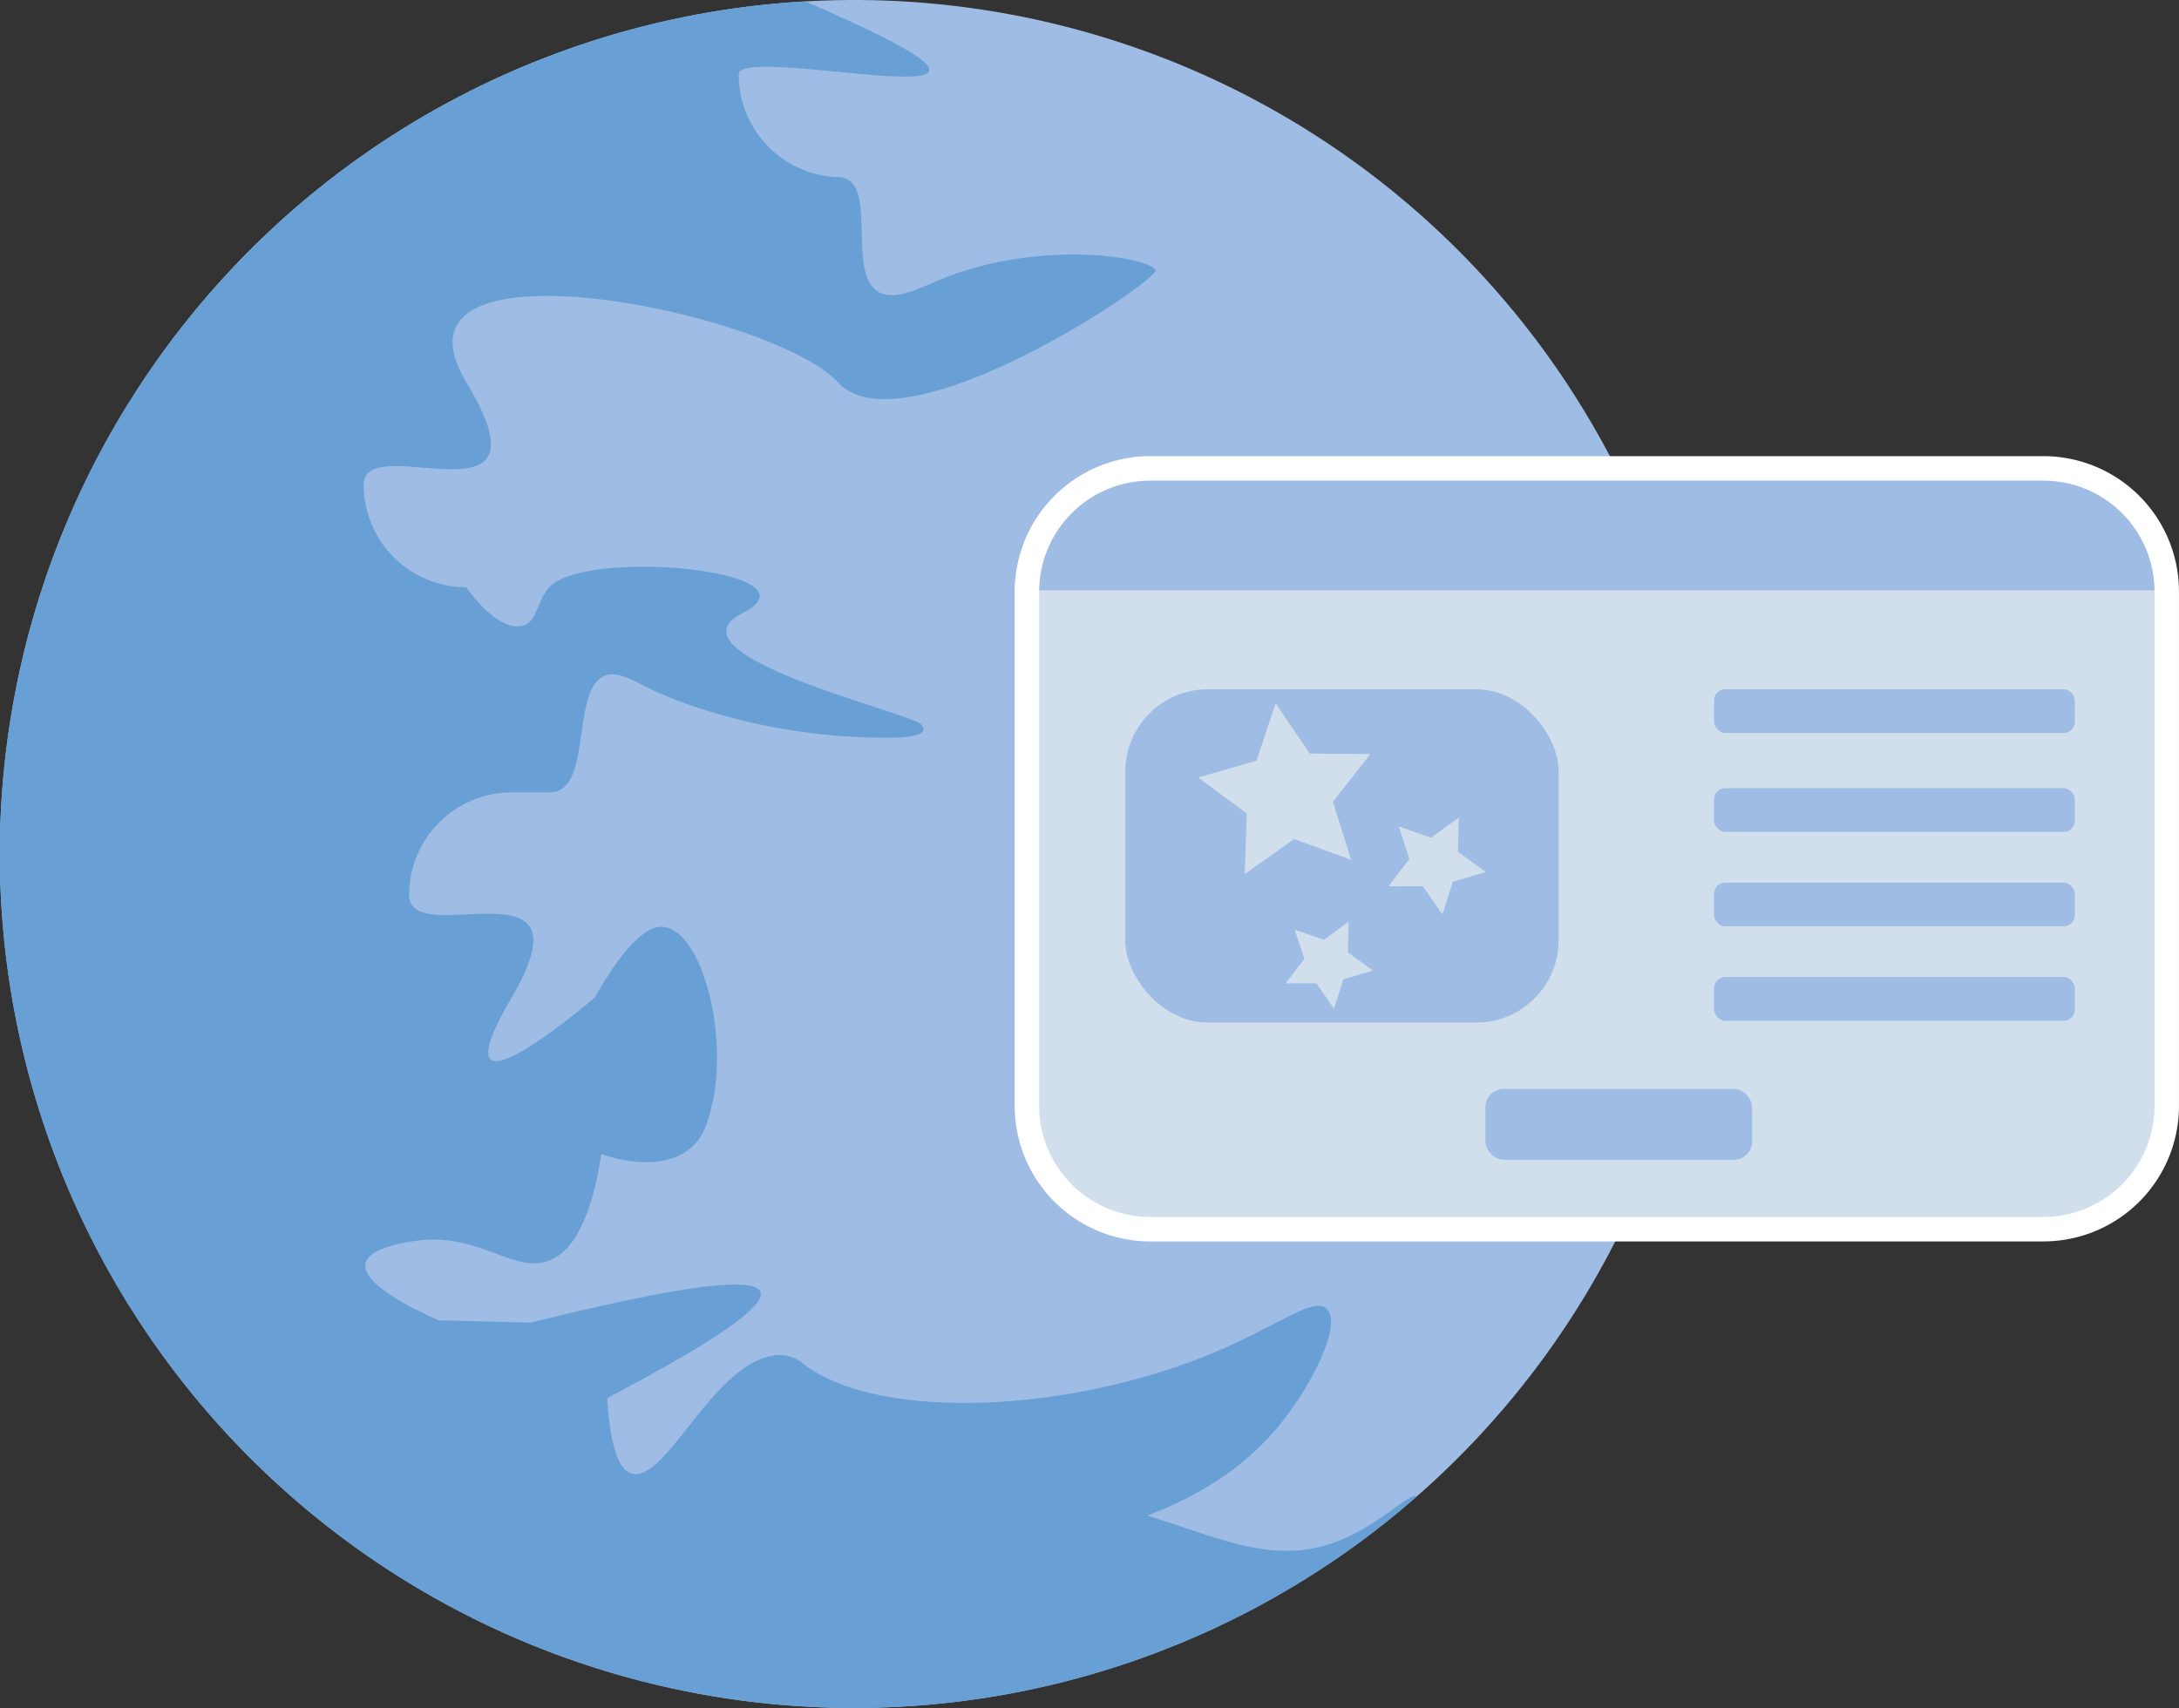 <svg id="Lag_1" data-name="Lag 1" xmlns="http://www.w3.org/2000/svg" viewBox="0 0 374.98 293.98"><rect x="0" y="0" width="374.98" height="293.98" fill="#333333" stroke="none"/><defs><style>.cls-1{fill:#9fbce4;}.cls-2{fill:#68a0d6;}.cls-3{fill:#d1dfed;}.cls-4{fill:none;stroke:#fff;stroke-miterlimit:10;stroke-width:4.21px;}</style></defs><path class="cls-1" d="M404.48,420.5A147,147,0,1,1,129.1,348.88c.86-1.55,1.77-3.09,2.68-4.6.39-.64.77-1.25,1.16-1.87a146.86,146.86,0,0,1,116.14-68.66c2.79-.15,5.59-.24,8.42-.24A147,147,0,0,1,404.48,420.5Z" transform="translate(-110.51 -273.51)"/><path class="cls-2" d="M354.29,531.11A147,147,0,0,1,129.1,348.88c.86-1.55,1.77-3.09,2.68-4.6.39-.64.77-1.25,1.16-1.87a146.86,146.86,0,0,1,116.14-68.66C294,293.14,256.35,285,242.36,285c-2.85,0-4.72.34-4.72,1.32A17.65,17.65,0,0,0,255.29,304h-.61c7.23,0,1.41,16,6.81,19.63,2.75,1.83,7.09-.43,10.85-2,17.17-7.09,36.53-3.8,37-1.56.4,1.85-43.52,31.35-54.68,19.21s-79.72-26.21-63.91,0-17.65,7.9-17.65,17.65a17.66,17.66,0,0,0,17.65,17.66s5.28,7.8,9.76,6.61c2.48-.65,2.28-4.13,4.55-6.61,6.29-6.88,47.38-2.79,33.24,4.44s29.84,17.38,30.77,19.24c.09.16.43.51.34.89-.29,1.32-4.88,1.33-6.43,1.33-23.78,0-40.27-8.26-40.27-8.26-3.6-1.81-6.22-3.33-8.31-2.33-5.7,2.74-1.85,20-9.34,20h-6.49a17.65,17.65,0,0,0-17.65,17.65c0,9.75,32.05-7,17.65,17.65s14.3,0,14.3,0c6.51-11.54,10.28-12.45,12.1-12.11,6.59,1.24,11,19.08,7.93,31.17-.63,2.45-1.3,4.83-3.29,6.64-5.32,4.84-14.54,1.65-15.63,1.25-2,13.15-5.86,17.32-9.33,18.46-6.13,2-11.67-5.18-23.12-3.45-1.34.2-7.6,1.14-8.12,3.85-.74,3.83,10.35,8.77,12.58,9.75,5.28.13,10.54.26,15.82.41q38-9.45,39.56-5.28,1.38,3.69-26.37,18.26c.6,10,2.57,12.58,4.3,13,6.1,1.58,14.47-20.48,25.65-20.41a6.27,6.27,0,0,1,3.83,1.54c11.82,9.19,42,8.88,67.26-.62,13.69-5.15,20.35-11.29,22.82-8.82,2.72,2.71-2.86,13.76-8.83,20.74s-13.67,11.59-22.1,14.8c12.54,3.79,22.11,8.87,33.36,4.17C348.19,535.71,353.38,530.18,354.29,531.11Z" transform="translate(-110.51 -273.51)"/><path class="cls-3" d="M483.38,373.73v88.49a21.23,21.23,0,0,1-21.23,21.23H308.47a21.24,21.24,0,0,1-21.24-21.23V373.73c0-.56,0-1.12.07-1.68a21.23,21.23,0,0,1,21.17-19.55H462.15a21.23,21.23,0,0,1,21.17,19.55Q483.38,372.89,483.38,373.73Z" transform="translate(-110.51 -273.51)"/><rect class="cls-1" x="294.97" y="118.64" width="62.09" height="7.53" rx="1.93"/><rect class="cls-1" x="294.97" y="135.66" width="62.09" height="7.53" rx="1.93"/><rect class="cls-1" x="294.97" y="151.91" width="62.09" height="7.53" rx="1.93"/><rect class="cls-1" x="294.97" y="168.16" width="62.09" height="7.53" rx="1.93"/><rect class="cls-1" x="193.64" y="118.64" width="74.59" height="57.37" rx="14.2"/><polygon class="cls-3" points="232.51 147.98 222.7 144.41 214.2 150.46 214.57 140.03 206.19 133.82 216.22 130.94 219.53 121.05 225.37 129.7 235.8 129.8 229.38 138.02 232.51 147.98"/><polygon class="cls-3" points="229.56 173.61 226.54 169.25 221.24 169.26 224.46 165.05 222.81 160.01 227.81 161.77 232.09 158.64 231.97 163.94 236.26 167.05 231.18 168.57 229.56 173.61"/><polygon class="cls-3" points="248.21 157.39 244.85 152.53 238.95 152.54 242.53 147.85 240.7 142.24 246.27 144.19 251.04 140.72 250.9 146.62 255.68 150.08 250.02 151.77 248.21 157.39"/><rect class="cls-1" x="255.62" y="187.43" width="45.9" height="12.19" rx="3.13"/><path class="cls-1" d="M483.38,373.73v1.38H287.23v-1.38c0-.56,0-1.12.07-1.68a21.23,21.23,0,0,1,21.17-19.55H462.15a21.23,21.23,0,0,1,21.17,19.55Q483.38,372.89,483.38,373.73Z" transform="translate(-110.51 -273.51)"/><path class="cls-4" d="M483.38,375.37v88.48a21.22,21.22,0,0,1-21.23,21.23H308.47a21.23,21.23,0,0,1-21.24-21.23V375.37c0-.57,0-1.13.07-1.68a21.23,21.23,0,0,1,21.17-19.56H462.15a21.23,21.23,0,0,1,21.17,19.56Q483.38,374.52,483.38,375.37Z" transform="translate(-110.51 -273.51)"/></svg>